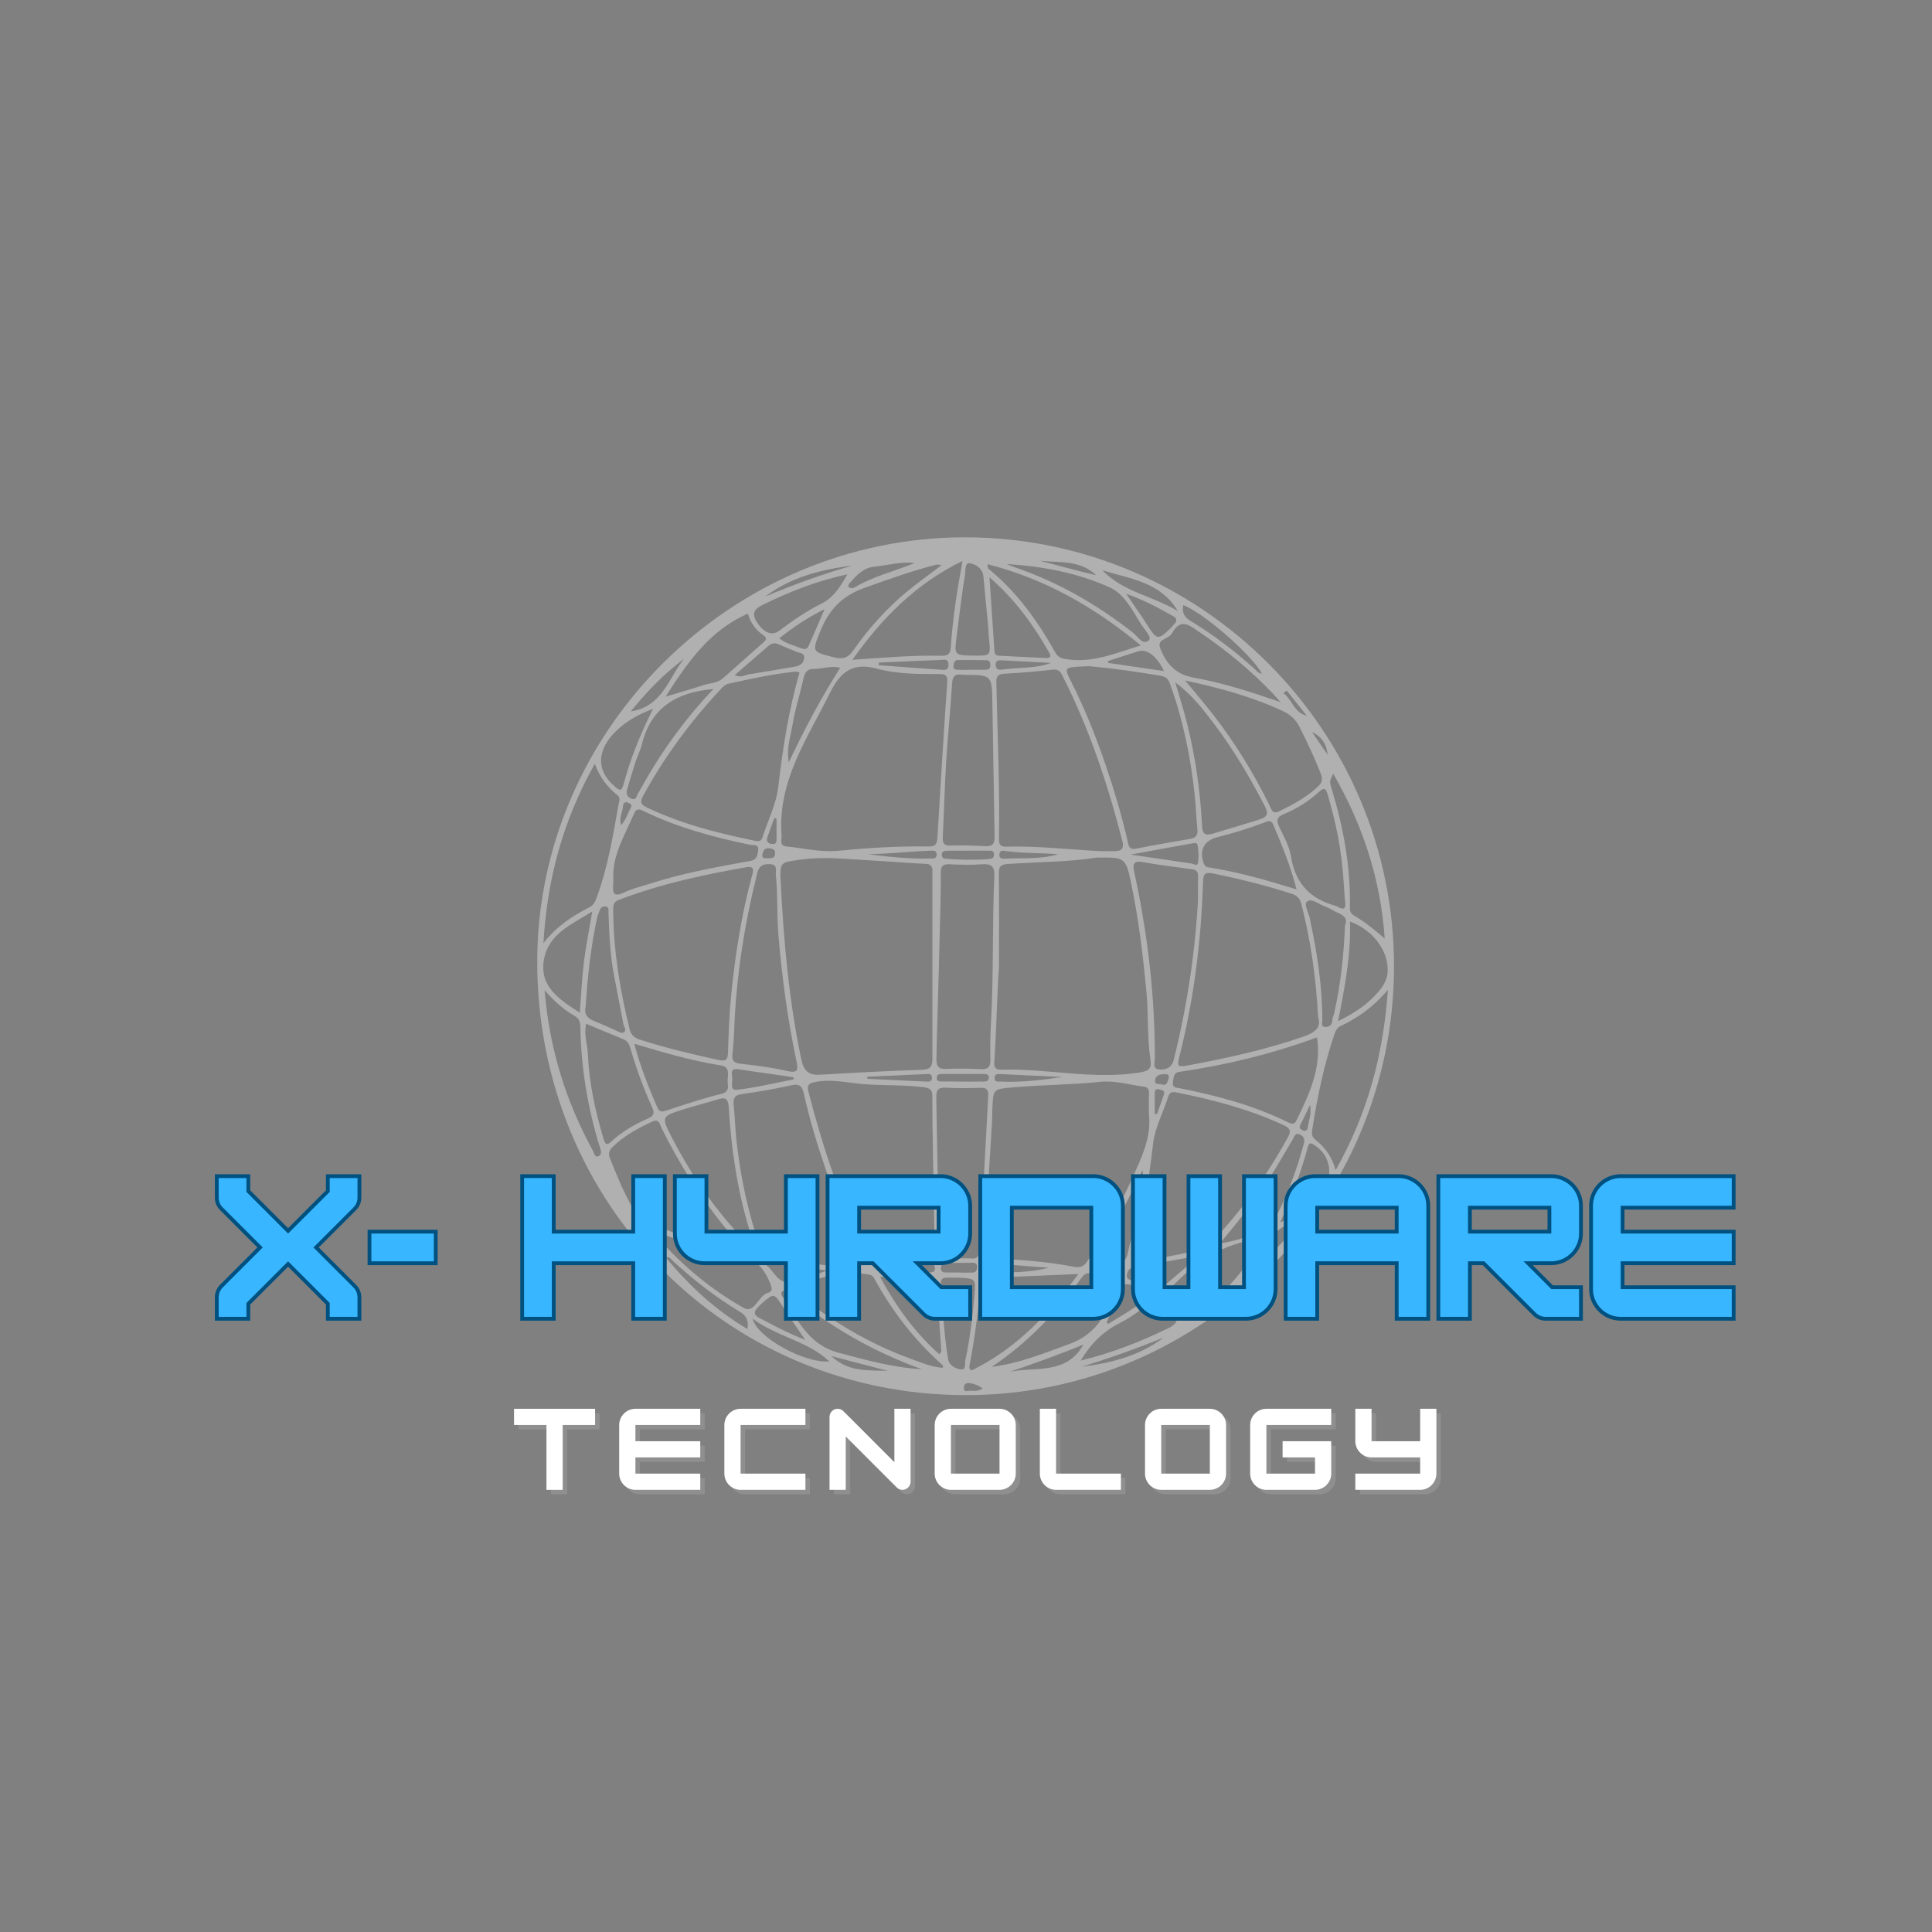 <svg xmlns="http://www.w3.org/2000/svg" xmlns:xlink="http://www.w3.org/1999/xlink" width="500" zoomAndPan="magnify" viewBox="0 0 375 375" height="500" preserveAspectRatio="xMidYMid meet" version="1.0"><rect x="0" y="0" width="375" height="375" fill="#808080" stroke="none"/><defs><filter x="0%" y="0%" width="100%" height="100%" id="94005d2aac"><feColorMatrix values="0 0 0 0 1 0 0 0 0 1 0 0 0 0 1 0 0 0 1 0" color-interpolation-filters="sRGB"/></filter><g/><mask id="b4f4659ab4"><g filter="url(#94005d2aac)"><rect x="-37.5" width="450" fill="#000000" y="-37.5" height="450" fill-opacity="0.38"/></g></mask><clipPath id="5a665fdf8b"><path d="M 0.188 1.293 L 166.688 1.293 L 166.688 167.793 L 0.188 167.793 Z M 0.188 1.293 " clip-rule="nonzero"/></clipPath><clipPath id="ec6f70972d"><rect x="0" width="167" y="0" height="168"/></clipPath></defs><g mask="url(#b4f4659ab4)"><g transform="matrix(1, 0, 0, 1, 104, 103)"><g clip-path="url(#ec6f70972d)"><g clip-path="url(#5a665fdf8b)"><path fill="#ffffff" d="M 83.32 1.293 C 37.984 1.289 0.293 38.676 0.277 83.656 C 0.262 130.617 37.016 167.789 83.469 167.793 C 129.281 167.793 166.527 130.523 166.578 84.629 C 166.633 38.77 129.188 1.293 83.32 1.293 Z M 150.324 75.75 C 150.293 75.605 150.277 75.453 150.25 75.309 C 150.016 74.156 149.004 72.477 149.695 71.988 C 150.695 71.277 152.062 72.582 153.277 72.996 C 154.117 73.281 154.859 73.836 155.688 74.176 C 156.879 74.664 157.633 75.336 157.059 76.641 C 156.828 82.43 156.234 88.078 154.965 93.637 C 154.848 94.145 154.594 94.641 154.578 95.148 C 154.543 96.074 153.844 96.352 153.234 96.336 C 152.316 96.312 152.668 95.418 152.668 94.922 C 152.641 88.438 151.68 82.07 150.324 75.75 Z M 44.754 142.59 C 44.844 142.391 44.938 142.195 45.031 141.996 C 48.68 142.508 52.332 143.023 56.574 143.617 C 53.777 144.512 51.562 145.57 49.25 145.867 C 46.957 146.16 46.266 143.703 44.754 142.59 Z M 47.859 150.496 C 49.172 152.57 50.602 154.57 52.285 157.055 C 48.809 155.703 46.051 154.227 43.289 152.754 C 42.223 152.184 42.352 151.562 43.043 150.824 C 43.348 150.496 43.656 150.164 43.996 149.871 C 46.223 147.965 46.293 148.016 47.859 150.496 Z M 45.352 140.996 C 44.398 140.812 43.973 140.309 43.668 139.457 C 41.242 132.641 39.746 125.613 38.957 118.434 C 38.703 116.117 38.641 113.785 38.402 111.469 C 38.273 110.211 38.562 109.566 39.961 109.367 C 43.219 108.895 46.477 108.363 49.684 107.633 C 51.352 107.254 51.762 108.07 52.039 109.324 C 53.137 114.273 54.613 119.121 56.254 123.91 C 58.121 129.359 60.246 134.703 62.855 139.848 C 64.129 142.355 64.094 142.375 61.379 142.883 C 61.012 142.953 60.641 143.016 60.355 143.066 C 55.285 142.438 50.289 141.93 45.352 140.996 Z M 14.105 74.242 C 14.254 78.227 14.406 82.207 15.148 86.137 C 15.758 89.375 16.41 92.609 17.012 95.852 C 17.102 96.336 17.66 96.871 17.164 97.309 C 16.719 97.703 16.211 97.312 15.734 97.098 C 14.238 96.418 12.738 95.75 11.215 95.141 C 9.895 94.617 9.336 93.727 9.68 92.324 C 10.062 86.438 10.684 80.574 11.977 74.805 C 12.039 74.516 12.234 74.258 12.301 73.969 C 12.465 73.289 12.871 72.848 13.562 72.953 C 14.301 73.062 14.086 73.77 14.105 74.242 Z M 15.039 67.352 C 14.875 62.938 17.312 58.98 19.121 54.824 C 19.457 54.059 19.926 53.941 20.723 54.332 C 27.355 57.578 34.414 59.484 41.609 60.98 C 42.156 61.098 43.332 60.777 43.16 62.07 C 43.031 63.043 42.938 63.875 41.586 64.117 C 35.066 65.293 28.535 66.465 22.207 68.508 C 20.508 69.055 18.73 69.457 17.133 70.227 C 15.102 71.203 14.855 70.316 15.035 68.621 C 15.066 68.324 15.039 68.02 15.039 67.352 Z M 121.918 27.25 C 118.223 26.711 114.641 26.188 111.059 25.668 C 111.062 25.543 111.07 25.422 111.078 25.301 C 113.055 24.664 115.023 24.008 117.008 23.398 C 118.621 22.902 120.648 24.457 121.918 27.25 Z M 118.809 18.504 C 117.547 16.516 116.176 14.594 114.586 12.242 C 118.113 13.492 120.977 15.051 123.812 16.66 C 124.508 17.055 124.441 17.602 123.926 18.141 C 123.668 18.414 123.434 18.707 123.168 18.969 C 120.809 21.258 120.523 21.199 118.809 18.504 Z M 121.258 28.16 C 122.328 28.344 122.77 28.816 123.109 29.762 C 125.648 36.777 127.125 44.023 127.902 51.422 C 128.129 53.586 128.191 55.766 128.414 57.93 C 128.531 59.039 128.137 59.621 127.062 59.812 C 123.527 60.438 119.984 61.031 116.461 61.727 C 115.008 62.012 115.027 60.867 114.852 60.133 C 113.66 55.055 112.176 50.062 110.48 45.133 C 108.613 39.699 106.484 34.367 103.875 29.238 C 102.574 26.68 102.656 26.574 105.434 26.395 C 106.105 26.352 106.781 26.332 107.418 26.305 C 112.086 26.734 116.676 27.383 121.258 28.16 Z M 140.273 56.129 C 137.344 57.039 134.402 57.902 131.473 58.793 C 129.68 59.34 129.379 58.641 129.309 57.188 C 128.977 50.5 128.027 43.895 126.398 37.398 C 125.73 34.73 124.891 32.109 124.125 29.465 C 127.258 31.754 129.543 34.707 131.793 37.688 C 135.508 42.617 138.617 47.922 141.465 53.395 C 142.316 55.035 141.969 55.605 140.273 56.129 Z M 143.141 57.066 C 144.812 61.043 146.477 65.016 147.66 69.633 C 141.746 67.805 136.258 66.227 130.594 65.363 C 130.102 65.289 129.812 65.039 129.637 64.562 C 128.719 62.051 129.703 60.125 132.324 59.484 C 135.375 58.738 138.363 57.797 141.305 56.695 C 141.977 56.445 142.688 55.98 143.141 57.066 Z M 128.535 71.633 C 127.957 82.152 126.367 92.496 123.82 102.707 C 123.41 104.352 122.219 104.664 120.992 104.582 C 119.652 104.492 120.156 103.172 120.156 102.402 C 120.18 90.16 118.73 78.09 116.133 66.141 C 115.859 64.883 115.938 64 117.73 64.32 C 120.953 64.898 124.215 65.285 127.461 65.734 C 128.465 65.871 128.574 66.512 128.547 67.355 C 128.5 68.781 128.535 70.207 128.535 71.633 Z M 121.441 107.48 C 120.941 107.316 120.062 107.609 120.211 106.637 C 120.367 105.578 121.266 105.523 122.102 105.484 C 122.609 105.461 122.988 105.621 122.84 106.297 C 122.566 106.883 122.59 107.855 121.441 107.48 Z M 121.898 109.492 C 121.453 110.734 121.023 111.984 120.59 113.23 C 120.438 113.223 120.289 113.211 120.137 113.203 C 120.137 111.863 120.137 110.527 120.137 109.188 C 120.137 108.488 120.453 108.277 121.129 108.473 C 121.664 108.629 122.172 108.734 121.898 109.492 Z M 90.32 104.621 C 88.727 104.668 88.969 103.527 89.031 102.598 C 89.414 96.594 89.496 90.582 89.906 84.57 C 89.906 78.559 89.941 72.547 89.879 66.535 C 89.867 65.203 90.223 64.789 91.621 64.695 C 97.305 64.309 103.02 64.344 108.668 63.488 C 108.961 63.441 109.27 63.473 109.566 63.465 C 114.211 63.398 114.527 63.574 115.477 68.062 C 116.98 75.156 117.848 82.34 118.527 89.562 C 118.945 93.98 118.633 98.43 119.316 102.816 C 119.586 104.543 118.75 104.918 117.223 105.164 C 108.211 106.621 99.293 104.363 90.32 104.621 Z M 102.207 106.047 C 98.254 106.617 94.32 107.125 90.344 106.93 C 89.805 106.902 89.02 107.145 89.047 106.168 C 89.07 105.395 89.707 105.457 90.207 105.48 C 94.207 105.656 98.207 105.855 102.207 106.047 Z M 88.23 102.762 C 88.254 104.152 87.719 104.594 86.355 104.523 C 84.184 104.41 81.996 104.363 79.828 104.48 C 78.266 104.566 77.734 104.121 77.758 102.496 C 77.844 96.48 78.672 72.418 78.613 66.398 C 78.598 65.102 79.023 64.699 80.289 64.754 C 82.391 64.848 84.504 64.91 86.598 64.758 C 88.457 64.621 89.082 65.18 88.996 67.113 C 88.566 76.73 88.891 86.371 88.328 95.992 C 88.195 98.242 88.184 100.504 88.23 102.762 Z M 74.922 104.648 C 68.324 104.859 61.73 105.219 55.141 105.605 C 52.832 105.738 51.98 104.777 51.508 102.508 C 49.152 91.258 48.125 79.867 47.547 68.418 C 47.332 64.145 47.406 64.418 51.605 63.832 C 55.914 63.23 60.129 63.746 64.383 63.969 C 67.941 64.156 72.25 64.516 75.938 64.691 C 76.523 64.719 76.98 65.203 76.98 65.789 L 76.98 102.355 C 77 103.938 76.684 104.59 74.922 104.648 Z M 75.656 106.926 C 71.887 106.766 68.117 106.574 64.348 106.391 C 64.348 106.258 64.348 106.125 64.348 105.992 C 68.129 105.82 71.914 105.637 75.695 105.48 C 76.172 105.461 76.828 105.328 76.887 106.109 C 76.961 107.066 76.211 106.949 75.656 106.926 Z M 38.125 106.055 C 37.996 105.309 37.812 104.305 39.242 104.531 C 41.73 104.922 44.234 105.25 46.73 105.609 C 47.824 105.766 48.918 105.934 50.012 106.094 C 50.035 106.23 50.059 106.367 50.082 106.504 C 46.391 107.211 42.719 108.109 38.992 108.531 C 37.543 108.695 38.273 106.941 38.125 106.055 Z M 48.727 104.867 C 45.754 104.188 42.707 103.797 39.672 103.461 C 38.188 103.297 38.035 102.594 38.188 101.383 C 38.355 100.043 38.398 98.684 38.496 97.336 C 38.828 86.871 40.461 76.605 42.98 66.453 C 43.379 64.852 44.34 64.664 45.582 64.742 C 47.004 64.832 46.512 66.078 46.59 66.82 C 46.996 70.703 46.766 74.609 47.094 78.516 C 47.781 86.727 48.879 94.855 50.582 102.902 C 50.973 104.75 50.863 105.352 48.727 104.867 Z M 45.848 60.82 C 44.988 60.719 44.672 60.285 44.973 59.445 C 45.41 58.223 45.848 56.996 46.285 55.77 C 46.434 55.809 46.578 55.852 46.727 55.891 C 46.727 57.148 46.734 58.406 46.723 59.664 C 46.719 60.25 46.801 60.934 45.848 60.82 Z M 45.281 61.652 C 45.93 61.719 46.48 61.836 46.453 62.652 C 46.422 63.676 45.676 63.582 45.004 63.582 C 44.496 63.582 43.84 63.707 43.984 62.852 C 44.102 62.156 44.371 61.559 45.281 61.652 Z M 76.469 63.637 C 72.438 63.727 68.434 63.32 64.43 62.785 C 68.473 62.754 72.477 62.273 76.5 62.125 C 77.043 62.105 77.816 61.938 77.801 62.887 C 77.781 63.82 77.023 63.621 76.469 63.637 Z M 87.027 106.934 C 85.605 106.941 84.184 106.938 82.762 106.938 C 82.762 106.934 82.762 106.93 82.762 106.926 C 81.418 106.926 80.07 106.938 78.723 106.922 C 78.254 106.914 77.812 106.809 77.816 106.195 C 77.82 105.586 78.258 105.465 78.723 105.465 C 81.492 105.453 84.262 105.457 87.027 105.465 C 87.496 105.469 87.953 105.566 87.934 106.18 C 87.914 106.742 87.527 106.934 87.027 106.934 Z M 87.816 109.715 C 87.41 116.836 87.074 123.961 86.664 131.086 C 86.496 134.008 86.156 136.918 86.004 139.844 C 85.949 140.883 85.672 141.359 84.578 141.27 C 83.758 141.203 82.926 141.258 82.102 141.258 C 78.309 141.262 78.266 141.262 78.215 137.355 C 78.164 132.996 77.801 114.812 77.734 110.078 C 77.715 108.691 78 108.027 79.57 108.117 C 81.812 108.25 84.074 108.215 86.32 108.141 C 87.527 108.102 87.883 108.555 87.816 109.715 Z M 79.805 62.125 C 81.227 62.117 82.648 62.121 84.07 62.121 C 84.07 62.121 84.07 62.117 84.07 62.113 C 85.266 62.113 86.465 62.094 87.66 62.121 C 88.219 62.137 88.957 61.969 88.934 62.922 C 88.918 63.637 88.375 63.715 87.832 63.754 C 85.141 63.953 82.449 63.902 79.758 63.703 C 79.309 63.668 78.836 63.609 78.797 63.004 C 78.754 62.281 79.227 62.129 79.805 62.125 Z M 89.977 62.793 C 90.051 62.004 90.695 62.109 91.172 62.176 C 94.574 62.66 98.008 62.523 101.406 62.805 C 98.016 63.828 94.574 63.492 91.168 63.664 C 90.578 63.695 89.887 63.719 89.977 62.793 Z M 128.531 64.461 C 128.41 65.227 127.699 64.676 127.23 64.605 C 123.488 64.051 119.746 63.504 115.457 62.871 C 119.711 62.094 123.43 61.406 127.152 60.746 C 127.625 60.664 128.367 60.398 128.473 61.125 C 128.629 62.223 128.707 63.379 128.531 64.461 Z M 113.871 60.34 C 114.188 61.57 113.746 62.215 112.441 62.207 C 111.543 62.199 110.641 62.207 109.738 62.207 C 103.602 61.93 97.484 61.152 91.324 61.336 C 90.25 61.367 89.883 60.973 89.898 59.902 C 90.066 49.75 89.617 39.602 89.387 29.453 C 89.355 28.148 89.82 27.82 91.059 27.758 C 94.121 27.602 97.188 27.34 100.238 26.98 C 101.258 26.859 101.727 27.176 102.148 28.008 C 107.391 38.301 111.02 49.176 113.871 60.34 Z M 90.492 26.969 C 89.836 27.066 89.285 26.926 89.254 26.082 C 89.219 25.195 89.82 25.137 90.453 25.168 C 93.641 25.328 96.824 25.504 100.012 25.672 C 96.91 26.82 93.656 26.504 90.492 26.969 Z M 99.035 24.723 C 95.965 24.594 92.895 24.422 89.824 24.266 C 89.277 24.238 89.059 23.918 89.023 23.395 C 88.715 18.777 88.398 14.156 88.055 9.047 C 93.109 13.438 96.605 18.344 99.629 23.637 C 100.109 24.477 99.84 24.754 99.035 24.723 Z M 87.273 26.996 C 86.301 26.996 85.332 26.996 84.363 26.996 C 84.363 27 84.363 27.008 84.363 27.012 C 83.617 27.012 82.871 27.035 82.125 27.004 C 81.633 26.984 80.988 27.07 81.082 26.242 C 81.141 25.723 81.219 25.121 81.918 25.113 C 83.781 25.098 85.645 25.113 87.508 25.145 C 88.082 25.152 88.188 25.586 88.219 26.078 C 88.258 26.777 87.883 26.996 87.273 26.996 Z M 82.73 27.969 C 82.953 28.004 83.184 27.992 83.406 27.992 C 88.469 28.035 88.516 28.035 88.613 33.273 C 88.691 37.258 88.965 54.711 89.051 59.445 C 89.082 61.051 88.402 61.316 87.02 61.234 C 84.848 61.102 82.668 61.066 80.496 61.129 C 79.266 61.164 78.93 60.715 78.988 59.559 C 79.238 54.602 79.359 49.637 79.66 44.688 C 79.969 39.66 80.492 34.652 80.801 29.625 C 80.887 28.195 81.43 27.762 82.73 27.969 Z M 78.543 26.984 C 74.539 26.719 70.543 26.41 66.543 26.117 C 66.566 25.945 66.594 25.773 66.617 25.602 C 70.566 25.43 74.52 25.234 78.473 25.102 C 79.105 25.082 80.074 24.711 80.102 25.988 C 80.133 27.215 79.242 27.031 78.543 26.984 Z M 78.32 27.832 C 79.352 27.828 79.953 27.969 79.859 29.336 C 79.168 39.383 78.555 49.434 77.957 59.484 C 77.891 60.605 77.727 61.328 76.348 61.301 C 69.891 61.184 63.457 61.66 58.102 62.191 C 54.234 62.32 51.535 61.547 48.773 61.316 C 47.172 61.18 47.773 60.059 47.703 59.141 C 46.906 48.578 52.727 40.312 57.09 31.5 C 59.086 27.465 61.426 25.484 66.238 26.789 C 70.121 27.84 74.262 27.844 78.32 27.832 Z M 49.109 44.957 C 48.598 42.402 49.453 39.949 49.859 37.508 C 50.363 34.508 51.32 31.59 51.977 28.613 C 52.246 27.391 52.766 26.82 54.066 26.836 C 55.621 26.855 57.145 26.152 59.094 26.602 C 55.258 32.641 52.07 38.703 49.109 44.957 Z M 52.93 22.422 C 52.602 23.152 51.957 23.023 51.391 22.797 C 50.023 22.246 48.547 21.93 47.242 20.895 C 49.875 18.832 52.539 16.98 56.062 15.227 C 54.848 18.023 53.906 20.23 52.93 22.422 Z M 47.262 22.105 C 48.336 22.625 49.469 23.02 50.562 23.504 C 51.188 23.781 52.227 23.688 52.086 24.793 C 51.953 25.816 51.211 26.254 50.227 26.414 C 47.277 26.891 44.336 27.43 41.383 27.887 C 40.594 28.008 39.867 28.633 38.621 28.035 C 40.918 26.039 43.039 24.18 45.18 22.34 C 45.805 21.805 46.477 21.727 47.262 22.105 Z M 50.504 27.348 C 50.699 27.328 50.914 27.469 51.195 27.555 C 49.07 34.836 47.938 42.246 47.059 49.738 C 46.664 53.09 45.043 56.293 43.98 59.562 C 43.742 60.293 43.273 60.344 42.57 60.199 C 35.367 58.727 28.273 56.941 21.598 53.746 C 20.379 53.164 20.156 52.715 20.836 51.465 C 24.977 43.848 30.102 36.965 36.004 30.648 C 36.355 30.277 36.797 29.848 37.262 29.742 C 41.641 28.754 46.031 27.82 50.504 27.348 Z M 21.168 48.664 C 20.723 49.441 20.316 50.242 19.84 50.996 C 19.535 51.484 19.547 52.453 18.5 52 C 17.629 51.625 17.5 50.984 17.746 50.164 C 18.266 48.449 18.75 46.719 19.305 45.016 C 19.695 43.805 20.305 42.66 20.605 41.434 C 22.355 34.32 27.34 31.352 34.469 30.742 C 29.211 36.281 24.855 42.227 21.168 48.664 Z M 17.855 52.785 C 18.301 52.977 18.809 53.156 18.391 53.887 C 17.793 54.934 17.492 56.152 16.582 57.152 C 16.062 55.746 16.875 54.609 16.941 53.395 C 16.969 52.918 17.305 52.551 17.855 52.785 Z M 15.023 73.906 C 15.02 73 14.914 72.133 16.039 71.699 C 24.129 68.582 32.551 66.781 41.094 65.285 C 42.137 65.16 42.336 65.645 42.066 66.617 C 39.914 74.441 38.68 82.43 37.887 90.488 C 37.535 94.07 37.426 97.684 37.301 101.285 C 37.258 102.508 37.031 103.074 35.629 102.773 C 30.457 101.664 25.328 100.43 20.289 98.824 C 19.195 98.477 18.504 97.965 18.215 96.789 C 16.355 89.27 15.086 81.676 15.023 73.906 Z M 35.918 103.797 C 37.68 104.078 37.297 105.477 37.234 106.59 C 37.176 107.633 37.844 108.891 35.918 109.352 C 32.367 110.207 28.891 111.395 25.414 112.531 C 24.578 112.805 24.008 112.938 23.602 112 C 21.891 108.039 20.297 104.043 19.109 99.586 C 24.82 101.309 30.285 102.902 35.918 103.797 Z M 28.719 112.309 C 30.855 111.637 33.035 111.109 35.172 110.43 C 36.656 109.961 37.332 110.031 37.449 111.961 C 37.93 119.898 39.078 127.742 41.359 135.383 C 41.82 136.938 42.324 138.48 42.812 140.027 C 35.926 133.5 30.648 125.996 26.398 117.77 C 24.312 113.73 24.355 113.684 28.719 112.309 Z M 52.949 109.02 C 52.629 107.781 52.77 107.305 54.219 107.016 C 57.262 106.41 60.227 107.117 63.168 107.387 C 67.203 107.754 71.254 107.52 75.281 108.027 C 76.699 108.207 76.988 108.641 76.973 109.926 C 76.91 114.883 77.359 134.562 77.43 139.441 C 77.445 140.723 77.242 141.301 75.773 141.363 C 72.934 141.48 70.098 141.812 67.273 142.16 C 65.809 142.34 65 141.887 64.309 140.516 C 59.273 130.465 55.75 119.875 52.949 109.02 Z M 76.402 142.312 C 77.031 142.273 77.418 142.445 77.461 143.129 C 77.512 143.891 77.008 143.988 76.441 143.965 C 73.164 143.816 69.887 143.656 66.609 143.5 C 69.848 142.562 73.129 142.512 76.402 142.312 Z M 76.492 144.867 C 77.277 144.867 77.75 145.215 77.805 146.059 C 78.105 150.469 78.418 154.879 78.711 159.289 C 78.719 159.391 78.57 159.508 78.324 159.863 C 73.453 155.531 69.793 150.379 66.832 144.863 C 70.105 144.863 73.297 144.863 76.492 144.867 Z M 79.48 142.16 C 81.262 142.125 83.043 142.113 84.82 142.102 C 85.34 142.102 85.668 142.348 85.641 142.91 C 85.613 143.453 85.527 143.988 84.824 144.004 C 83.934 144.027 83.043 144.012 82.152 144.012 C 82.152 144.004 82.152 143.996 82.152 143.988 C 81.336 143.988 80.52 143.996 79.703 143.988 C 79.164 143.984 78.645 143.949 78.621 143.207 C 78.602 142.594 78.832 142.176 79.48 142.16 Z M 86.285 146.355 C 86.367 145.379 86.77 145.07 87.668 145.031 C 93.344 144.809 99.02 144.559 105.309 144.289 C 99.613 151.996 93.555 158.395 85.438 162.566 C 85.066 162.758 84.629 163.176 84.258 162.75 C 84.082 162.547 84.172 162.043 84.238 161.699 C 85.23 156.625 85.867 151.504 86.285 146.355 Z M 86.734 143.125 C 86.777 142.125 87.469 142.129 88.164 142.18 C 91.07 142.402 93.977 142.641 96.883 142.867 C 97.77 142.938 98.652 142.988 99.539 143.051 C 95.703 144.098 91.82 143.965 87.945 143.996 C 87.355 144 86.695 144.062 86.734 143.125 Z M 104.531 142.891 C 99.367 141.918 94.125 141.469 88.883 141.328 C 86.941 141.273 86.848 140.672 86.98 138.977 C 87.609 130.887 88.051 122.785 88.555 114.688 C 88.605 113.859 88.574 113.031 88.613 112.207 C 88.797 108.277 88.812 108.402 92.609 108.062 C 98.281 107.555 103.98 107.562 109.656 106.977 C 112.41 106.691 115.285 107.562 118.102 107.938 C 118.973 108.055 119.059 108.68 119.02 109.445 C 118.953 110.719 119 112 119 113.277 C 119.402 116.773 118.316 119.922 116.941 123.066 C 114.113 129.539 110.957 135.824 107.086 141.742 C 106.434 142.738 105.82 143.133 104.531 142.891 Z M 117.742 124.102 C 118.211 126.676 117.348 129.133 116.957 131.594 C 116.5 134.449 115.512 137.219 114.957 140.062 C 114.645 141.66 113.898 142.371 112.324 142.457 C 110.836 142.539 109.352 142.746 107.453 142.941 C 111.477 136.727 114.719 130.504 117.742 124.102 Z M 115.859 146.551 C 117.043 147.121 119.016 147.188 119.23 148.297 C 119.414 149.25 117.504 149.898 116.477 150.602 C 114.723 151.805 112.875 152.871 111.066 153.992 C 110.98 153.871 110.895 153.746 110.809 153.625 C 111.719 151.582 112.719 149.57 113.508 147.48 C 114.012 146.145 114.695 145.988 115.859 146.551 Z M 116.184 145.688 C 115.598 145.41 114.547 145.535 114.734 144.367 C 114.906 143.312 115.555 143 116.586 142.844 C 120.414 142.25 124.223 141.527 128.039 140.855 C 128.125 140.965 128.211 141.074 128.293 141.18 C 125.969 143.16 123.637 145.129 121.324 147.125 C 120.758 147.613 120.27 147.426 119.691 147.164 C 118.535 146.641 117.328 146.234 116.184 145.688 Z M 115.559 141.918 C 117.75 134.188 118.91 126.629 119.812 118.988 C 120.18 115.863 121.793 112.895 122.762 109.828 C 123.109 108.742 123.875 108.949 124.562 109.086 C 131.695 110.508 138.691 112.359 145.305 115.473 C 146.496 116.031 146.586 116.629 145.984 117.73 C 141.836 125.332 136.781 132.266 130.812 138.531 C 130.402 138.957 130.012 139.355 129.359 139.5 C 124.918 140.496 120.469 141.438 115.559 141.918 Z M 142.918 124.871 C 144.297 122.648 145.594 120.371 146.938 118.121 C 147.258 117.582 147.418 116.75 148.387 117.242 C 149.121 117.617 149.273 118.23 149.078 118.949 C 147.598 124.473 145.586 129.781 142.816 134.793 C 142.547 135.285 142.145 135.609 141.648 135.793 C 138.789 136.852 135.926 137.895 132.793 138.348 C 136.402 133.98 139.957 129.648 142.918 124.871 Z M 148.941 116.438 C 148.441 116.223 148.051 115.953 148.418 115.266 C 148.996 114.184 149.496 113.062 150.277 111.445 C 150.625 113.379 149.988 114.551 149.848 115.785 C 149.805 116.176 149.555 116.699 148.941 116.438 Z M 147.625 114.512 C 147.23 115.328 146.691 115.176 145.988 114.828 C 139.355 111.562 132.285 109.676 125.074 108.242 C 124.43 108.113 123.434 108.184 123.668 106.984 C 123.82 106.195 123.758 105.215 124.844 105.059 C 133.992 103.73 142.934 101.562 151.633 98.348 C 152.547 104.402 150.078 109.457 147.625 114.512 Z M 148.914 98.238 C 141.711 100.723 134.309 102.355 126.844 103.746 C 124.453 104.191 124.414 104.07 125.008 101.711 C 127.762 90.754 129.141 79.605 129.5 68.324 C 129.551 66.77 129.68 66.16 131.559 66.551 C 136.668 67.609 141.707 68.871 146.676 70.457 C 147.75 70.801 148.301 71.367 148.566 72.391 C 150.402 79.457 151.43 86.645 151.844 94.398 C 152.547 96.523 151.117 97.48 148.914 98.238 Z M 158.023 75.859 C 162.484 77.5 165.434 81.465 165.355 85.406 C 165.312 87.465 164.16 88.883 162.859 90.254 C 160.895 92.328 158.535 93.832 155.723 95.203 C 157.02 88.645 158.234 82.363 158.023 75.859 Z M 154.766 47.156 C 160.543 57.156 163.992 67.715 164.77 79.164 C 162.809 77.488 160.914 75.922 158.777 74.691 C 157.926 74.199 158 73.504 158.016 72.766 C 158.145 64.902 156.672 57.297 154.391 49.82 C 154.051 48.707 154.07 48.703 154.766 47.156 Z M 156.781 67.902 C 156.863 69.25 156.965 70.598 157.039 71.664 C 157.391 73.449 156.832 73.719 155.59 72.973 C 155.523 72.938 155.461 72.887 155.391 72.867 C 150.469 71.551 147.441 68.609 146.609 63.371 C 146.293 61.352 145.227 59.422 144.32 57.539 C 143.703 56.262 143.77 55.609 145.191 55.02 C 147.68 53.98 149.984 52.562 151.984 50.73 C 152.973 49.828 153.305 49.902 153.707 51.238 C 155.332 56.691 156.426 62.227 156.781 67.902 Z M 153.684 43.488 C 152.672 42.016 151.66 40.547 150.648 39.078 C 152.516 39.961 153.512 41.445 153.684 43.488 Z M 145.75 31.035 C 147.051 32.668 148.352 34.301 149.652 35.934 C 147.105 35.285 146.855 32.824 145.109 31.543 C 145.324 31.375 145.535 31.203 145.75 31.035 Z M 148.262 38.137 C 149.727 41.078 151.141 44.035 152.336 47.105 C 152.762 48.203 152.641 48.902 151.82 49.672 C 149.598 51.75 146.973 53.172 144.27 54.484 C 142.941 55.133 142.758 54.035 142.395 53.289 C 139.316 47.004 135.656 41.082 131.355 35.566 C 129.746 33.508 128.043 31.527 126.027 29.082 C 132.91 30.555 139.074 32.262 144.934 34.984 C 146.43 35.68 147.516 36.641 148.262 38.137 Z M 142.957 31.5 C 143.512 32.074 144.023 32.691 144.555 33.285 C 138.969 31.359 133.441 29.555 127.738 28.535 C 124.316 27.926 122.535 26.039 121.297 23.094 C 120.887 22.125 120.957 21.594 121.879 21.102 C 122.465 20.785 123.199 20.449 123.488 19.914 C 125.199 16.789 126.961 18.453 128.828 19.703 C 133.957 23.137 138.676 27.055 142.957 31.5 Z M 125.668 14.453 C 129.547 15.914 138.645 23.777 140.957 27.734 C 140.215 27.723 139.91 27.184 139.523 26.84 C 135.668 23.391 131.59 20.227 127.152 17.566 C 125.863 16.797 125.359 15.883 125.668 14.453 Z M 124.605 15.598 C 119.848 12.715 114 11.898 109.965 7.691 C 115.383 9.344 121.328 10.008 124.605 15.598 Z M 108.773 8.656 C 105.066 7.809 101.461 6.754 97.812 5.848 C 101.617 6.234 105.652 5.652 108.773 8.656 Z M 111.426 11.027 C 114.359 12.363 115.859 15.629 117.602 18.34 C 118.215 19.293 119.664 20.734 118.965 21.32 C 117.777 22.309 116.832 20.52 115.918 19.805 C 108.941 14.355 101.395 9.969 92.992 7.117 C 92.441 6.93 91.91 6.691 91.371 6.477 C 98.348 6.914 105.141 8.172 111.426 11.027 Z M 117.418 22.273 C 112.289 23.859 107.715 25.852 102.547 24.871 C 101.688 24.711 101.195 24.305 100.824 23.637 C 97.398 17.512 93.367 11.879 87.871 7.406 C 87.742 7.301 87.766 7.004 87.656 6.5 C 98.809 9.363 108.375 14.77 117.418 22.273 Z M 84.215 6.328 C 85.383 6.516 86.738 7.273 86.887 8.938 C 87.16 12.062 87.492 15.184 87.785 18.309 C 87.863 19.125 87.855 19.953 87.945 20.773 C 88.332 24.309 88.34 24.305 84.914 24.254 C 81.203 24.195 81.203 24.195 81.684 20.5 C 82.203 16.5 82.664 12.492 83.312 8.516 C 83.434 7.77 83.219 6.172 84.215 6.328 Z M 80.535 22.816 C 80.445 24.203 79.602 24.309 78.535 24.285 C 72.98 24.16 67.457 24.66 61.449 25.062 C 67.18 16.992 73.691 10.352 82.824 5.879 C 81.734 11.828 80.887 17.293 80.535 22.816 Z M 78.809 6.668 C 76.484 8.43 74.305 9.973 72.242 11.664 C 68.152 15.023 64.629 18.941 61.602 23.27 C 60.531 24.801 59.445 24.988 57.816 24.574 C 53.508 23.477 53.598 23.559 55.258 19.422 C 56.875 15.387 59.461 12.664 63.668 11.152 C 68.289 9.484 72.906 7.852 77.656 6.613 C 77.926 6.543 78.242 6.637 78.809 6.668 Z M 65.766 6.984 C 68.348 6.73 70.879 5.961 73.516 6.285 C 69.578 7.906 65.453 8.875 61.805 11.055 C 61.551 11.207 60.984 11.176 60.777 10.988 C 60.441 10.684 60.805 10.312 61.039 10.047 C 62.32 8.582 63.598 7.195 65.766 6.984 Z M 61.477 6.77 C 55.699 8.418 50.062 10.465 44.535 12.785 C 49.57 8.98 55.41 7.539 61.477 6.77 Z M 44.074 14.375 C 49.312 11.824 54.691 9.691 60.488 8.484 C 59.137 10.766 57.895 12.965 55.363 14.211 C 52.492 15.621 49.844 17.469 47.277 19.406 C 45.82 20.5 44.207 19.828 42.855 17.668 C 41.816 16.012 42.504 15.141 44.074 14.375 Z M 41.156 16.102 C 41.66 17.801 42.609 19.211 44.062 20.223 C 44.77 20.715 44.934 21.055 44.168 21.715 C 41.504 24.008 38.922 26.398 36.27 28.703 C 35.211 29.621 33.758 29.578 32.496 29.996 C 30.258 30.738 27.988 31.379 25.199 32.223 C 29.539 25.387 33.824 19.332 41.156 16.102 Z M 28.809 24.852 C 25.762 28.492 24.723 34.094 18.441 35.086 C 21.68 31.059 24.992 27.703 28.809 24.852 Z M 15.781 38.703 C 17.629 36.965 19.828 35.684 22.75 34.594 C 20.203 39.66 18.324 44.383 17.012 49.309 C 16.637 50.715 16.152 50.363 15.367 49.699 C 11.652 46.555 11.738 42.516 15.781 38.703 Z M 11.445 45.254 C 12.449 47.934 13.93 49.828 15.875 51.363 C 16.531 51.879 16.141 52.656 16.031 53.277 C 14.984 59.297 13.965 65.328 11.863 71.102 C 11.566 71.918 11.289 72.664 10.348 73.145 C 7.156 74.77 4.137 76.676 1.48 80.062 C 2.211 67.441 5.324 56.191 11.445 45.254 Z M 1.59 83.199 C 2.496 78.215 6.938 76.453 10.961 73.918 C 10.355 77.496 9.719 80.617 9.328 83.766 C 8.949 86.867 8.816 90 8.543 93.566 C 4.469 90.941 0.637 88.434 1.59 83.199 Z M 12.188 121.398 C 11.453 121.73 11.371 120.898 11.16 120.512 C 5.91 110.93 2.656 100.738 1.703 89.184 C 3.688 91.492 5.512 93.023 7.59 94.223 C 8.434 94.711 8.629 95.434 8.645 96.297 C 8.785 104.324 10.082 112.164 12.48 119.824 C 12.668 120.414 12.871 121.09 12.188 121.398 Z M 13.152 118.062 C 11.543 112.695 10.355 107.258 10.113 101.652 C 10.031 99.711 9.297 97.812 9.773 95.699 C 12.273 96.75 14.59 97.746 16.93 98.688 C 17.715 99.004 18.09 99.566 18.309 100.324 C 19.457 104.281 20.871 108.148 22.566 111.898 C 23.098 113.066 22.906 113.617 21.762 114.109 C 19.207 115.211 16.816 116.609 14.738 118.488 C 13.953 119.195 13.566 119.445 13.152 118.062 Z M 18.969 131.773 C 17.129 128.621 15.762 125.246 14.402 121.867 C 14.027 120.938 14.215 120.305 14.867 119.66 C 17.09 117.465 19.793 116.023 22.582 114.711 C 23.965 114.059 24.074 115.281 24.426 115.988 C 27.73 122.664 31.656 128.941 36.316 134.754 C 37.621 136.375 38.973 137.957 40.754 140.098 C 33.344 138.531 26.758 136.695 20.578 133.574 C 19.766 133.164 19.375 132.473 18.969 131.773 Z M 22.484 135.875 C 26.945 137.363 31.359 138.926 35.93 139.965 C 36.949 140.199 37.953 140.574 38.98 140.66 C 42.543 140.953 44.348 143.184 45.551 146.246 C 45.855 147.02 45.934 147.719 45.156 147.902 C 43.152 148.375 42.516 152.074 40.344 150.859 C 33.523 147.027 27.625 141.93 22.484 135.875 Z M 41.086 154.965 C 34.883 151.297 29.801 146.602 25.219 141.047 C 26.016 140.895 26.273 141.434 26.594 141.734 C 30.621 145.445 34.93 148.789 39.617 151.617 C 40.883 152.383 41.348 153.324 41.086 154.965 Z M 42.062 152.941 C 46.906 156.531 52.723 157.246 56.973 161.246 C 52.453 161.727 43.016 156.746 42.062 152.941 Z M 57.363 160.215 C 61.34 161.254 64.828 162.164 68.312 163.078 C 64.637 162.918 60.785 163.441 57.363 160.215 Z M 58.715 159.551 C 52.812 157.984 50.715 152.949 47.812 148.57 C 47.645 148.312 47.527 148.016 47.754 147.75 C 48.047 147.41 48.418 147.457 48.766 147.668 C 48.961 147.781 49.141 147.918 49.312 148.062 C 56.957 154.496 65.492 159.359 74.926 162.766 C 69.359 162.457 64.059 160.969 58.715 159.551 Z M 72.586 160.664 C 64.625 157.758 57.461 153.461 50.859 148.164 C 49.543 147.109 49.758 146.641 51.195 146.246 C 55.363 145.102 59.453 143.508 63.926 144.277 C 64.605 144.395 65.258 144.363 65.645 145.07 C 69.125 151.445 73.484 157.121 78.93 161.945 C 79.012 162.016 78.98 162.219 79.02 162.496 C 76.719 162.332 74.664 161.422 72.586 160.664 Z M 82.52 162.805 C 81.488 162.684 80.242 162.047 80.039 160.871 C 79.203 155.988 79.016 151.031 78.645 146.098 C 78.574 145.176 79.105 144.953 79.906 144.988 C 80.652 145.02 81.402 144.996 82.152 144.996 C 85.422 145.18 85.422 145.18 85.117 148.598 C 84.75 152.777 84.25 156.938 83.367 161.043 C 83.23 161.688 83.566 162.926 82.52 162.805 Z M 84.172 166.949 C 83.77 166.957 83.016 167.293 83.082 166.355 C 83.133 165.586 83.598 165.344 84.309 165.477 C 85.102 165.625 85.863 165.84 86.734 166.52 C 85.781 167.121 84.953 166.938 84.172 166.949 Z M 105.887 145.07 C 106.555 144.145 107.273 143.797 108.301 144.496 C 108.477 144.617 108.727 144.641 108.941 144.691 C 113.273 145.719 113.188 145.684 111.531 149.719 C 109.965 153.551 107.664 156.383 103.582 157.863 C 98.625 159.664 93.762 161.672 88.473 162.309 C 95.473 157.66 101.062 151.754 105.887 145.07 Z M 92.012 163.262 C 96.816 161.625 101.598 159.926 106.289 157.973 C 102.992 163.906 97.031 162.234 92.012 163.262 Z M 105.918 162.285 C 111.316 160.641 116.625 158.746 121.859 156.633 C 117.129 160.188 111.645 161.582 105.918 162.285 Z M 122.887 154.742 C 117.453 157.402 111.863 159.605 105.766 161.082 C 107.758 157.719 110.203 155.367 113.457 153.742 C 115.641 152.648 117.574 151.055 119.613 149.68 C 121.012 148.734 122.746 149.508 123.961 151.578 C 124.844 153.078 124.457 153.973 122.887 154.742 Z M 130.551 150.234 C 129.867 150.691 129.133 151.086 128.48 151.582 C 126.816 152.84 125.457 153.418 124.398 150.801 C 123.992 149.785 122.777 149.102 121.992 148.324 C 127.18 142.543 133.105 138.129 140.973 137.438 C 140.055 140.379 133.988 147.914 130.551 150.234 Z M 137.852 144.359 C 141.004 140.73 142.105 135.09 147.859 134.156 C 147.125 136.109 141.371 142.184 137.852 144.359 Z M 153.027 127.816 C 151.059 131.188 147.918 132.871 144.48 134.277 C 146.629 129.453 148.516 124.652 149.844 119.648 C 150.09 118.727 150.402 118.797 151.059 119.215 C 154.113 121.16 154.844 124.715 153.027 127.816 Z M 151.336 118.227 C 150.652 117.68 150.562 117.164 150.695 116.309 C 151.68 110.043 152.934 103.848 154.984 97.832 C 155.219 97.148 155.457 96.512 156.25 96.133 C 159.57 94.551 162.562 92.484 165.391 89.113 C 164.5 101.824 161.441 113.152 155.25 124.117 C 154.469 121.379 153.109 119.633 151.336 118.227 Z M 151.336 118.227 " fill-opacity="1" fill-rule="nonzero"/></g></g></g></g><path stroke-linecap="butt" transform="matrix(0.75, 0, 0, 0.75, 41.086, 218.85)" fill="none" stroke-linejoin="miter" d="M 37.745 13.07 L 30.552 13.07 L 30.552 16.664 L 19.771 27.445 L 8.995 16.664 L 8.995 13.07 L 1.812 13.07 L 1.812 18.101 C 1.812 19.091 2.13 19.945 2.891 20.71 L 13.219 31.039 L 2.891 41.367 C 2.177 42.08 1.812 42.981 1.812 43.966 L 1.812 49.002 L 8.995 49.002 L 8.995 45.403 L 19.771 34.627 L 30.552 45.403 L 30.552 49.002 L 37.745 49.002 L 37.745 43.966 C 37.745 42.981 37.38 42.08 36.656 41.367 L 26.328 31.039 L 36.656 20.71 C 37.427 19.945 37.745 19.091 37.745 18.101 Z M 57.495 34.627 L 57.495 27.445 L 41.333 27.445 L 41.333 34.627 Z M 109.589 27.445 L 88.031 27.445 L 88.031 13.07 L 80.849 13.07 L 80.849 49.002 L 88.031 49.002 L 88.031 34.627 L 109.589 34.627 L 109.589 49.002 L 116.781 49.002 L 116.781 13.07 L 109.589 13.07 Z M 149.104 27.445 L 127.547 27.445 L 127.547 13.07 L 120.365 13.07 L 120.365 27.445 C 120.365 31.393 123.599 34.627 127.547 34.627 L 149.104 34.627 L 149.104 49.002 L 156.297 49.002 L 156.297 13.07 L 149.104 13.07 Z M 195.813 20.263 C 195.813 16.304 192.578 13.07 188.62 13.07 L 159.885 13.07 L 159.885 49.002 L 167.063 49.002 L 167.063 34.627 L 171.286 34.627 L 184.589 47.924 C 185.297 48.638 186.198 49.002 187.182 49.002 L 195.813 49.002 L 195.813 41.82 L 188.62 41.82 L 181.438 34.627 L 188.62 34.627 C 192.578 34.627 195.813 31.393 195.813 27.445 Z M 188.62 20.263 L 188.62 27.445 L 167.063 27.445 L 167.063 20.263 Z M 228.141 49.002 C 232.099 49.002 235.333 45.768 235.333 41.82 L 235.333 20.263 C 235.333 16.304 232.099 13.07 228.141 13.07 L 199.401 13.07 L 199.401 49.002 Z M 206.583 20.263 L 228.141 20.263 L 228.141 41.82 L 206.583 41.82 Z M 267.656 41.82 L 260.474 41.82 L 260.474 13.07 L 253.292 13.07 L 253.292 41.82 L 246.099 41.82 L 246.099 13.07 L 238.917 13.07 L 238.917 41.82 C 238.917 45.768 242.151 49.002 246.099 49.002 L 267.656 49.002 C 271.615 49.002 274.849 45.768 274.849 41.82 L 274.849 13.07 L 267.656 13.07 Z M 285.62 13.07 C 281.672 13.07 278.438 16.304 278.438 20.263 L 278.438 49.002 L 285.62 49.002 L 285.62 34.627 L 307.172 34.627 L 307.172 49.002 L 314.365 49.002 L 314.365 20.263 C 314.365 16.304 311.13 13.07 307.172 13.07 Z M 285.62 20.263 L 307.172 20.263 L 307.172 27.445 L 285.62 27.445 Z M 353.885 20.263 C 353.885 16.304 350.651 13.07 346.693 13.07 L 317.953 13.07 L 317.953 49.002 L 325.135 49.002 L 325.135 34.627 L 329.354 34.627 L 342.656 47.924 C 343.37 48.638 344.266 49.002 345.255 49.002 L 353.885 49.002 L 353.885 41.82 L 346.693 41.82 L 339.51 34.627 L 346.693 34.627 C 350.651 34.627 353.885 31.393 353.885 27.445 Z M 346.693 20.263 L 346.693 27.445 L 325.135 27.445 L 325.135 20.263 Z M 393.401 13.07 L 364.651 13.07 C 360.703 13.07 357.469 16.304 357.469 20.263 L 357.469 41.82 C 357.469 45.768 360.703 49.002 364.651 49.002 L 393.401 49.002 L 393.401 41.82 L 364.651 41.82 L 364.651 34.627 L 393.401 34.627 L 393.401 27.445 L 364.651 27.445 L 364.651 20.263 L 393.401 20.263 Z M 393.401 13.07 " stroke="#005180" stroke-width="1.965" stroke-opacity="1" stroke-miterlimit="4"/><g fill="#38b6ff" fill-opacity="1"><g transform="translate(41.098, 255.6)"><g><path d="M 28.293 -26.945 L 22.902 -26.945 L 22.902 -24.25 L 14.82 -16.168 L 6.738 -24.25 L 6.738 -26.945 L 1.348 -26.945 L 1.348 -23.172 C 1.348 -22.434 1.582 -21.793 2.156 -21.219 L 9.902 -13.473 L 2.156 -5.727 C 1.617 -5.188 1.348 -4.512 1.348 -3.773 L 1.348 0 L 6.738 0 L 6.738 -2.695 L 14.82 -10.777 L 22.902 -2.695 L 22.902 0 L 28.293 0 L 28.293 -3.773 C 28.293 -4.512 28.023 -5.188 27.484 -5.727 L 19.738 -13.473 L 27.484 -21.219 C 28.059 -21.793 28.293 -22.434 28.293 -23.172 Z M 28.293 -26.945 "/></g></g></g><g fill="#38b6ff" fill-opacity="1"><g transform="translate(70.736, 255.6)"><g><path d="M 13.473 -10.777 L 13.473 -16.168 L 1.348 -16.168 L 1.348 -10.777 Z M 13.473 -10.777 "/></g></g></g><g fill="#38b6ff" fill-opacity="1"><g transform="translate(85.555, 255.6)"><g/></g></g><g fill="#38b6ff" fill-opacity="1"><g transform="translate(100.374, 255.6)"><g><path d="M 22.902 -16.168 L 6.738 -16.168 L 6.738 -26.945 L 1.348 -26.945 L 1.348 0 L 6.738 0 L 6.738 -10.777 L 22.902 -10.777 L 22.902 0 L 28.293 0 L 28.293 -26.945 L 22.902 -26.945 Z M 22.902 -16.168 "/></g></g></g><g fill="#38b6ff" fill-opacity="1"><g transform="translate(130.012, 255.6)"><g><path d="M 22.902 -16.168 L 6.738 -16.168 L 6.738 -26.945 L 1.348 -26.945 L 1.348 -16.168 C 1.348 -13.203 3.773 -10.777 6.738 -10.777 L 22.902 -10.777 L 22.902 0 L 28.293 0 L 28.293 -26.945 L 22.902 -26.945 Z M 22.902 -16.168 "/></g></g></g><g fill="#38b6ff" fill-opacity="1"><g transform="translate(159.65, 255.6)"><g><path d="M 28.293 -21.559 C 28.293 -24.52 25.867 -26.945 22.902 -26.945 L 1.348 -26.945 L 1.348 0 L 6.738 0 L 6.738 -10.777 L 9.902 -10.777 L 19.871 -0.809 C 20.41 -0.27 21.086 0 21.828 0 L 28.293 0 L 28.293 -5.391 L 22.902 -5.391 L 17.516 -10.777 L 22.902 -10.777 C 25.867 -10.777 28.293 -13.203 28.293 -16.168 Z M 22.902 -21.559 L 22.902 -16.168 L 6.738 -16.168 L 6.738 -21.559 Z M 22.902 -21.559 "/></g></g></g><g fill="#38b6ff" fill-opacity="1"><g transform="translate(189.288, 255.6)"><g><path d="M 22.902 0 C 25.867 0 28.293 -2.426 28.293 -5.391 L 28.293 -21.559 C 28.293 -24.52 25.867 -26.945 22.902 -26.945 L 1.348 -26.945 L 1.348 0 Z M 6.738 -21.559 L 22.902 -21.559 L 22.902 -5.391 L 6.738 -5.391 Z M 6.738 -21.559 "/></g></g></g><g fill="#38b6ff" fill-opacity="1"><g transform="translate(218.926, 255.6)"><g><path d="M 22.902 -5.391 L 17.516 -5.391 L 17.516 -26.945 L 12.125 -26.945 L 12.125 -5.391 L 6.738 -5.391 L 6.738 -26.945 L 1.348 -26.945 L 1.348 -5.391 C 1.348 -2.426 3.773 0 6.738 0 L 22.902 0 C 25.867 0 28.293 -2.426 28.293 -5.391 L 28.293 -26.945 L 22.902 -26.945 Z M 22.902 -5.391 "/></g></g></g><g fill="#38b6ff" fill-opacity="1"><g transform="translate(248.564, 255.6)"><g><path d="M 6.738 -26.945 C 3.773 -26.945 1.348 -24.52 1.348 -21.559 L 1.348 0 L 6.738 0 L 6.738 -10.777 L 22.902 -10.777 L 22.902 0 L 28.293 0 L 28.293 -21.559 C 28.293 -24.52 25.867 -26.945 22.902 -26.945 Z M 6.738 -21.559 L 22.902 -21.559 L 22.902 -16.168 L 6.738 -16.168 Z M 6.738 -21.559 "/></g></g></g><g fill="#38b6ff" fill-opacity="1"><g transform="translate(278.202, 255.6)"><g><path d="M 28.293 -21.559 C 28.293 -24.52 25.867 -26.945 22.902 -26.945 L 1.348 -26.945 L 1.348 0 L 6.738 0 L 6.738 -10.777 L 9.902 -10.777 L 19.871 -0.809 C 20.41 -0.27 21.086 0 21.828 0 L 28.293 0 L 28.293 -5.391 L 22.902 -5.391 L 17.516 -10.777 L 22.902 -10.777 C 25.867 -10.777 28.293 -13.203 28.293 -16.168 Z M 22.902 -21.559 L 22.902 -16.168 L 6.738 -16.168 L 6.738 -21.559 Z M 22.902 -21.559 "/></g></g></g><g fill="#38b6ff" fill-opacity="1"><g transform="translate(307.84, 255.6)"><g><path d="M 28.293 -26.945 L 6.738 -26.945 C 3.773 -26.945 1.348 -24.52 1.348 -21.559 L 1.348 -5.391 C 1.348 -2.426 3.773 0 6.738 0 L 28.293 0 L 28.293 -5.391 L 6.738 -5.391 L 6.738 -10.777 L 28.293 -10.777 L 28.293 -16.168 L 6.738 -16.168 L 6.738 -21.559 L 28.293 -21.559 Z M 28.293 -26.945 "/></g></g></g><g fill="#a6a6a6" fill-opacity="0.4"><g transform="translate(99.859, 290.044)"><g><path d="M 16.52 -15.73 L 0.785 -15.73 L 0.785 -12.586 L 7.078 -12.586 L 7.078 0 L 10.227 0 L 10.227 -12.586 L 16.52 -12.586 Z M 16.52 -15.73 "/></g></g></g><g fill="#a6a6a6" fill-opacity="0.4"><g transform="translate(120.27, 290.044)"><g><path d="M 16.52 -15.73 L 3.934 -15.73 C 2.203 -15.73 0.785 -14.316 0.785 -12.586 L 0.785 -3.145 C 0.785 -1.414 2.203 0 3.934 0 L 16.52 0 L 16.52 -3.145 L 3.934 -3.145 L 3.934 -6.293 L 16.52 -6.293 L 16.52 -9.438 L 3.934 -9.438 L 3.934 -12.586 L 16.52 -12.586 Z M 16.52 -15.73 "/></g></g></g><g fill="#a6a6a6" fill-opacity="0.4"><g transform="translate(140.682, 290.044)"><g><path d="M 16.52 0 L 16.52 -3.145 L 3.934 -3.145 L 3.934 -12.586 L 16.52 -12.586 L 16.52 -15.73 L 3.934 -15.73 C 2.203 -15.73 0.785 -14.316 0.785 -12.586 L 0.785 -3.145 C 0.785 -1.414 2.203 0 3.934 0 Z M 16.52 0 "/></g></g></g><g fill="#a6a6a6" fill-opacity="0.4"><g transform="translate(161.094, 290.044)"><g><path d="M 3.934 0 L 3.934 -10.363 L 13.824 -0.473 C 14.121 -0.176 14.512 0 14.945 0 C 15.812 0 16.52 -0.707 16.52 -1.574 L 16.52 -15.73 L 13.371 -15.73 L 13.371 -5.367 L 3.48 -15.262 C 3.188 -15.555 2.793 -15.73 2.359 -15.73 C 1.496 -15.73 0.785 -15.023 0.785 -14.16 L 0.785 0 Z M 3.934 0 "/></g></g></g><g fill="#a6a6a6" fill-opacity="0.4"><g transform="translate(181.506, 290.044)"><g><path d="M 13.371 0 C 15.121 0 16.52 -1.434 16.52 -3.145 L 16.52 -12.586 C 16.52 -14.316 15.102 -15.73 13.371 -15.73 L 3.934 -15.73 C 2.203 -15.73 0.785 -14.316 0.785 -12.586 L 0.785 -3.145 C 0.785 -1.414 2.203 0 3.934 0 Z M 3.934 -12.586 L 13.371 -12.586 L 13.371 -3.145 L 3.934 -3.145 Z M 3.934 -12.586 "/></g></g></g><g fill="#a6a6a6" fill-opacity="0.4"><g transform="translate(201.918, 290.044)"><g><path d="M 16.52 0 L 16.52 -3.145 L 3.934 -3.145 L 3.934 -15.73 L 0.785 -15.73 L 0.785 -3.145 C 0.785 -1.414 2.203 0 3.934 0 Z M 16.52 0 "/></g></g></g><g fill="#a6a6a6" fill-opacity="0.4"><g transform="translate(222.33, 290.044)"><g><path d="M 13.371 0 C 15.121 0 16.52 -1.434 16.52 -3.145 L 16.52 -12.586 C 16.52 -14.316 15.102 -15.73 13.371 -15.73 L 3.934 -15.73 C 2.203 -15.73 0.785 -14.316 0.785 -12.586 L 0.785 -3.145 C 0.785 -1.414 2.203 0 3.934 0 Z M 3.934 -12.586 L 13.371 -12.586 L 13.371 -3.145 L 3.934 -3.145 Z M 3.934 -12.586 "/></g></g></g><g fill="#a6a6a6" fill-opacity="0.4"><g transform="translate(242.741, 290.044)"><g><path d="M 16.52 -15.73 L 3.934 -15.73 C 2.203 -15.73 0.785 -14.316 0.785 -12.586 L 0.785 -3.145 C 0.785 -1.414 2.203 0 3.934 0 L 13.371 0 C 15.121 0 16.52 -1.434 16.52 -3.145 L 16.52 -9.438 L 7.078 -9.438 L 7.078 -6.293 L 13.371 -6.293 L 13.371 -3.145 L 3.934 -3.145 L 3.934 -12.586 L 16.52 -12.586 Z M 16.52 -15.73 "/></g></g></g><g fill="#a6a6a6" fill-opacity="0.4"><g transform="translate(263.153, 290.044)"><g><path d="M 13.371 -9.438 L 3.934 -9.438 L 3.934 -15.73 L 0.785 -15.73 L 0.785 -9.438 C 0.785 -7.707 2.203 -6.293 3.934 -6.293 L 13.371 -6.293 L 13.371 -3.145 L 0.785 -3.145 L 0.785 0 L 13.371 0 C 15.102 0 16.52 -1.414 16.52 -3.145 L 16.52 -15.73 L 13.371 -15.73 Z M 13.371 -9.438 "/></g></g></g><g fill="#ffffff" fill-opacity="1"><g transform="translate(98.989, 289.175)"><g><path d="M 16.52 -15.73 L 0.785 -15.73 L 0.785 -12.586 L 7.078 -12.586 L 7.078 0 L 10.227 0 L 10.227 -12.586 L 16.52 -12.586 Z M 16.52 -15.73 "/></g></g></g><g fill="#ffffff" fill-opacity="1"><g transform="translate(119.401, 289.175)"><g><path d="M 16.52 -15.73 L 3.934 -15.73 C 2.203 -15.73 0.785 -14.316 0.785 -12.586 L 0.785 -3.145 C 0.785 -1.414 2.203 0 3.934 0 L 16.52 0 L 16.52 -3.145 L 3.934 -3.145 L 3.934 -6.293 L 16.52 -6.293 L 16.52 -9.438 L 3.934 -9.438 L 3.934 -12.586 L 16.52 -12.586 Z M 16.52 -15.73 "/></g></g></g><g fill="#ffffff" fill-opacity="1"><g transform="translate(139.813, 289.175)"><g><path d="M 16.52 0 L 16.52 -3.145 L 3.934 -3.145 L 3.934 -12.586 L 16.52 -12.586 L 16.52 -15.73 L 3.934 -15.73 C 2.203 -15.73 0.785 -14.316 0.785 -12.586 L 0.785 -3.145 C 0.785 -1.414 2.203 0 3.934 0 Z M 16.52 0 "/></g></g></g><g fill="#ffffff" fill-opacity="1"><g transform="translate(160.225, 289.175)"><g><path d="M 3.934 0 L 3.934 -10.363 L 13.824 -0.473 C 14.121 -0.176 14.512 0 14.945 0 C 15.812 0 16.52 -0.707 16.52 -1.574 L 16.52 -15.73 L 13.371 -15.73 L 13.371 -5.367 L 3.48 -15.262 C 3.188 -15.555 2.793 -15.73 2.359 -15.73 C 1.496 -15.73 0.785 -15.023 0.785 -14.16 L 0.785 0 Z M 3.934 0 "/></g></g></g><g fill="#ffffff" fill-opacity="1"><g transform="translate(180.637, 289.175)"><g><path d="M 13.371 0 C 15.121 0 16.52 -1.434 16.52 -3.145 L 16.52 -12.586 C 16.52 -14.316 15.102 -15.73 13.371 -15.73 L 3.934 -15.73 C 2.203 -15.73 0.785 -14.316 0.785 -12.586 L 0.785 -3.145 C 0.785 -1.414 2.203 0 3.934 0 Z M 3.934 -12.586 L 13.371 -12.586 L 13.371 -3.145 L 3.934 -3.145 Z M 3.934 -12.586 "/></g></g></g><g fill="#ffffff" fill-opacity="1"><g transform="translate(201.048, 289.175)"><g><path d="M 16.52 0 L 16.52 -3.145 L 3.934 -3.145 L 3.934 -15.73 L 0.785 -15.73 L 0.785 -3.145 C 0.785 -1.414 2.203 0 3.934 0 Z M 16.52 0 "/></g></g></g><g fill="#ffffff" fill-opacity="1"><g transform="translate(221.46, 289.175)"><g><path d="M 13.371 0 C 15.121 0 16.52 -1.434 16.52 -3.145 L 16.52 -12.586 C 16.52 -14.316 15.102 -15.73 13.371 -15.73 L 3.934 -15.73 C 2.203 -15.73 0.785 -14.316 0.785 -12.586 L 0.785 -3.145 C 0.785 -1.414 2.203 0 3.934 0 Z M 3.934 -12.586 L 13.371 -12.586 L 13.371 -3.145 L 3.934 -3.145 Z M 3.934 -12.586 "/></g></g></g><g fill="#ffffff" fill-opacity="1"><g transform="translate(241.872, 289.175)"><g><path d="M 16.52 -15.73 L 3.934 -15.73 C 2.203 -15.73 0.785 -14.316 0.785 -12.586 L 0.785 -3.145 C 0.785 -1.414 2.203 0 3.934 0 L 13.371 0 C 15.121 0 16.52 -1.434 16.52 -3.145 L 16.52 -9.438 L 7.078 -9.438 L 7.078 -6.293 L 13.371 -6.293 L 13.371 -3.145 L 3.934 -3.145 L 3.934 -12.586 L 16.52 -12.586 Z M 16.52 -15.73 "/></g></g></g><g fill="#ffffff" fill-opacity="1"><g transform="translate(262.284, 289.175)"><g><path d="M 13.371 -9.438 L 3.934 -9.438 L 3.934 -15.73 L 0.785 -15.73 L 0.785 -9.438 C 0.785 -7.707 2.203 -6.293 3.934 -6.293 L 13.371 -6.293 L 13.371 -3.145 L 0.785 -3.145 L 0.785 0 L 13.371 0 C 15.102 0 16.52 -1.414 16.52 -3.145 L 16.52 -15.73 L 13.371 -15.73 Z M 13.371 -9.438 "/></g></g></g></svg>